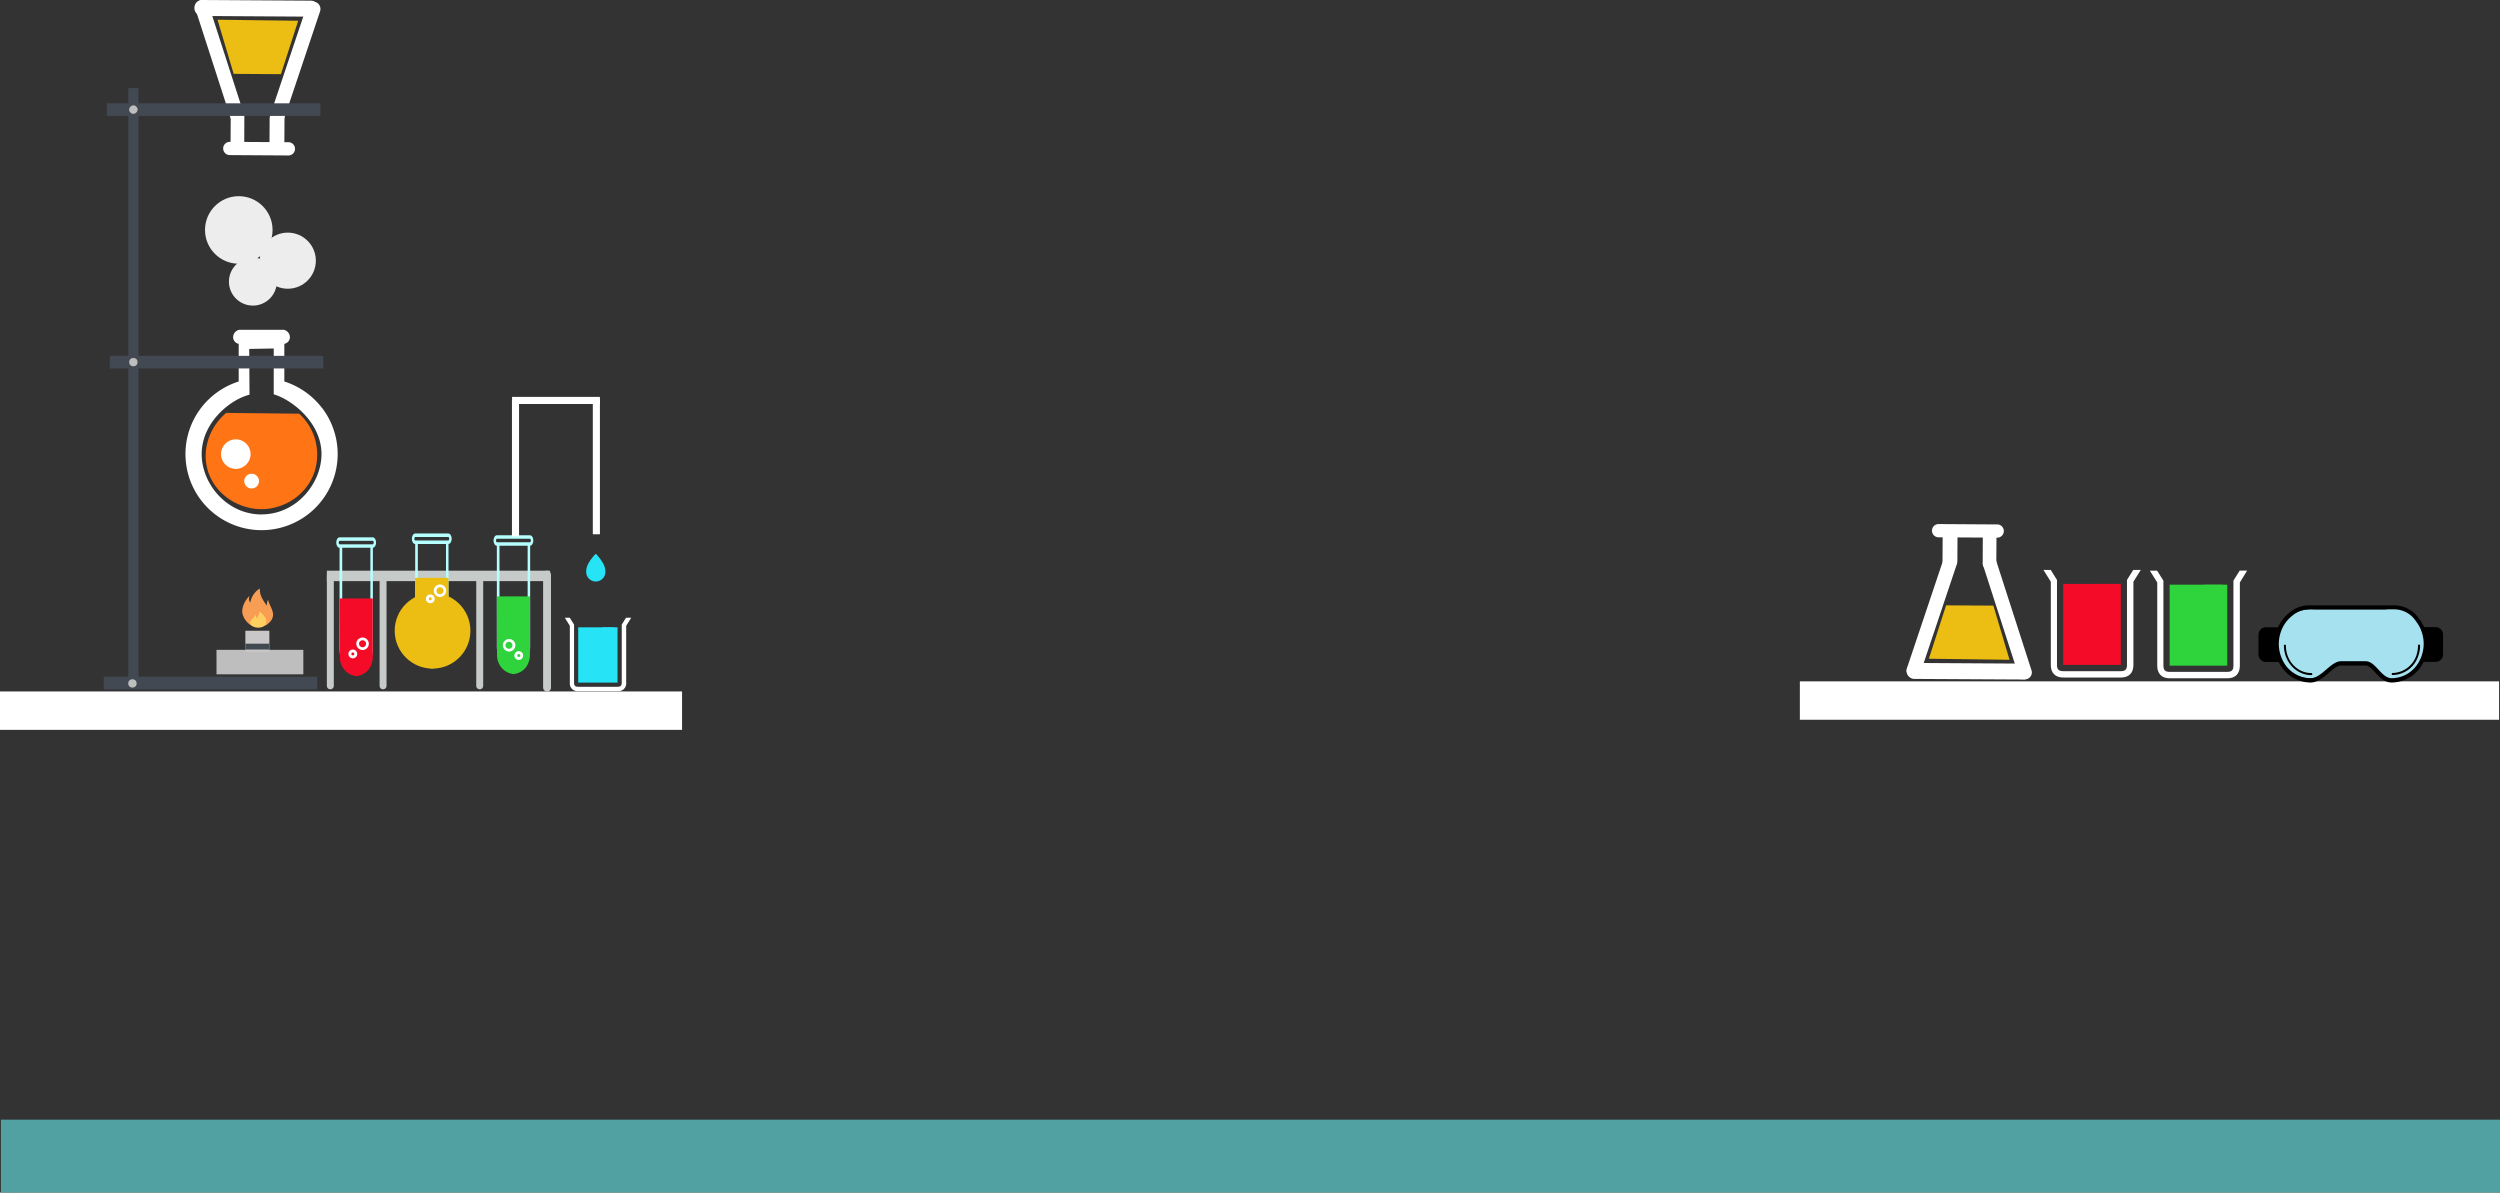<svg xmlns="http://www.w3.org/2000/svg" viewBox="0 0 1200.44 572.61"><rect x="0" y="0" width="1200.44" height="572.61" fill="#333333" stroke="none"/><defs><style>.cls-1{fill:none;stroke:#fff;stroke-miterlimit:10;stroke-width:3.41px;}.cls-2{fill:#c6cac8;}.cls-3{fill:#fff;}.cls-4{fill:#ecbd13;}.cls-5{fill:#b6ffff;}.cls-6{fill:#f40b27;}.cls-7{fill:#2fd33b;}.cls-8{fill:#ededed;}.cls-9{fill:#26e4f5;}.cls-10{fill:#ff7415;}.cls-11{fill:#bfbebe;}.cls-12{fill:#cac7c8;}.cls-13{fill:#424a51;}.cls-14{fill:#ffce61;}.cls-15{fill:#f89e54;}.cls-16{fill:#424952;}.cls-17{fill:#a5e1ef;}.cls-18{fill:#52a1a2;}</style></defs><title>contentbg_4</title><g id="Layer_2" data-name="Layer 2"><g id="Layer_1-2" data-name="Layer 1"><line class="cls-1" x1="286.36" y1="256.54" x2="286.36" y2="191.26"/><line class="cls-1" x1="245.89" y1="192.28" x2="288.04" y2="192.28"/><path class="cls-2" d="M158.62,274.87h0a1.67,1.67,0,0,1,1.67,1.67v52.78a1.67,1.67,0,0,1-1.67,1.67h0a1.67,1.67,0,0,1-1.67-1.67V276.54A1.67,1.67,0,0,1,158.62,274.87Z"/><path class="cls-2" d="M183.94,274.87h0a1.67,1.67,0,0,1,1.67,1.67v52.78a1.67,1.67,0,0,1-1.67,1.67h0a1.67,1.67,0,0,1-1.67-1.67V276.54A1.67,1.67,0,0,1,183.94,274.87Z"/><path class="cls-2" d="M230.35,274.87h0a1.67,1.67,0,0,1,1.67,1.67v52.78a1.67,1.67,0,0,1-1.67,1.67h0a1.67,1.67,0,0,1-1.67-1.67V276.54A1.67,1.67,0,0,1,230.35,274.87Z"/><rect class="cls-2" x="156.95" y="274.03" width="107.18" height="5.01"/><path class="cls-3" d="M110.28,68.11l28.27.18a3.16,3.16,0,0,1,3.11,3.19h0a3.16,3.16,0,0,1-3.13,3.17l-28.27-.18a3.16,3.16,0,0,1-3.09-3.21h0A3.16,3.16,0,0,1,110.28,68.11Z"/><path class="cls-3" d="M113.92,52.64h.29a3.2,3.2,0,0,1,3.12,3.24l-.05,12.82a3.19,3.19,0,0,1-3.16,3.2h-.29a3.2,3.2,0,0,1-3.12-3.24l.08-12.82A3.19,3.19,0,0,1,113.92,52.64Z"/><path class="cls-3" d="M151.55,1h0a3.36,3.36,0,0,0-4.3,2l0,.13L129.84,55A3.53,3.53,0,0,0,132,59.44h0a3.36,3.36,0,0,0,4.3-2l0-.13L153.68,5.48A3.53,3.53,0,0,0,151.55,1Z"/><path class="cls-3" d="M97.12,0l52.14.32A3.8,3.8,0,0,1,153,4.18h0A3.8,3.8,0,0,1,149.21,8L97.07,7.67a3.8,3.8,0,0,1-3.72-3.86h0A3.8,3.8,0,0,1,97.12,0Z"/><path class="cls-3" d="M95.89.25l.26-.09a3.19,3.19,0,0,1,4,2l0,0,16.88,52.36a3.3,3.3,0,0,1-2,4.15l-.27.11a3.19,3.19,0,0,1-4-2l0,0L93.84,4.41A3.3,3.3,0,0,1,95.89.25Z"/><path class="cls-4" d="M134.9,35.61l-22.7-.14-7.75-26,38.73.5Z"/><path class="cls-3" d="M132.77,53.47h.59a3.36,3.36,0,0,1,3.25,3.36l-.07,11.66a3.36,3.36,0,0,1-3.29,3.36h-.59a3.36,3.36,0,0,1-3.25-3.36l.07-11.66A3.36,3.36,0,0,1,132.77,53.47Z"/><path class="cls-5" d="M180.59,260.52c0-1.4-.73-2.52-1.64-2.52H163.09c-.9,0-1.64,1.14-1.64,2.52s.71,2.52,1.6,2.52v48.58c0,6.14,3.57,11.13,8,11.13s8-5,8-11.13V263C179.87,263,180.59,261.89,180.59,260.52Zm-2.8,51.1c0,5.21-3,9.45-6.73,9.45s-6.73-4.2-6.73-9.45V263h13.52v48.57ZM179,261.36H163.09c-.24,0-.44-.39-.44-.84s.2-.84.44-.84H179c.24,0,.44.39.44.84s-.21.84-.45.84Z"/><path class="cls-6" d="M163.05,287.36H179v28.49c0,.59-.29,5.21-4.2,7.57a9.09,9.09,0,0,1-3.78,1.25,9.56,9.56,0,0,1-4.2-1.68,9.34,9.34,0,0,1-3.64-7.1Z"/><path class="cls-5" d="M256.1,259.54c0-1.4-.73-2.52-1.64-2.52H238.61c-.9,0-1.64,1.14-1.64,2.52s.71,2.52,1.6,2.52v48.58c0,6.14,3.57,11.13,8,11.13s8-5,8-11.13V262.06C255.38,262,256.1,260.91,256.1,259.54Zm-2.8,51.1c0,5.21-3,9.45-6.73,9.45s-6.73-4.2-6.73-9.45V262.06h13.52v48.57Zm1.17-50.26H238.61c-.24,0-.44-.39-.44-.84s.2-.84.44-.84h15.86c.24,0,.44.39.44.84S254.7,260.38,254.47,260.38Z"/><path class="cls-7" d="M238.57,286.38h15.91v28.49c0,.59-.29,5.21-4.2,7.57a9.09,9.09,0,0,1-3.78,1.25,9.56,9.56,0,0,1-4.2-1.68,9.34,9.34,0,0,1-3.64-7.1Z"/><path class="cls-3" d="M174.09,312.12a3,3,0,1,0-3-3h0A3.05,3.05,0,0,0,174.09,312.12Zm0-4.68a1.68,1.68,0,1,1-1.68,1.68A1.68,1.68,0,0,1,174.09,307.44Z"/><path class="cls-3" d="M169.42,316.12a2.11,2.11,0,1,0-2.11-2.11,2.11,2.11,0,0,0,2.11,2.11Zm0-2.82a.71.71,0,1,1-.71.71.71.71,0,0,1,.71-.71Z"/><path class="cls-5" d="M216.89,258.69c0-1.4-.73-2.52-1.64-2.52H199.4c-.9,0-1.64,1.14-1.64,2.52s.71,2.52,1.6,2.52v48.58c0,6.14,3.57,11.13,8,11.13s8-5,8-11.13V261.21C216.17,261.19,216.89,260.07,216.89,258.69Zm-2.8,51.1c0,5.21-3,9.45-6.73,9.45s-6.73-4.2-6.73-9.45V261.22h13.52v48.57Zm1.17-50.26H199.4c-.24,0-.44-.39-.44-.84s.2-.84.44-.84h15.85c.24,0,.44.39.44.84s-.2.84-.44.84Z"/><circle class="cls-4" cx="207.7" cy="302.87" r="18.18"/><rect class="cls-4" x="199.32" y="277.46" width="16" height="9.91"/><circle class="cls-8" cx="114.66" cy="110.42" r="16.22"/><circle class="cls-8" cx="138.19" cy="125.17" r="13.47"/><circle class="cls-8" cx="121.43" cy="135.24" r="11.5"/><path class="cls-9" d="M286.1,266a.31.31,0,0,1,.2.09c2.24,2.45,4.37,5.35,4.37,8.1a4.61,4.61,0,1,1-9.18,0c0-2.73,2.12-5.65,4.37-8.1a.31.31,0,0,1,.25-.09Z"/><path class="cls-10" d="M108.59,198.27c-7.84,6.69-11.4,16.88-9.17,26.34,2.89,12.22,14.73,20.07,26.6,19.87,10.53-.18,21.16-6.73,24.93-17.74a26.71,26.71,0,0,0-7.28-28.09"/><path class="cls-3" d="M154.58,195.84a36.83,36.83,0,0,0-18.05-12.66V165.11a3.31,3.31,0,0,0,2.68-3.25,3.69,3.69,0,0,0-3-3.51H114.94a3.7,3.7,0,0,0-3,3.51,3.31,3.31,0,0,0,2.68,3.25v18.07a36.83,36.83,0,0,0-18.05,12.66,36.54,36.54,0,1,0,58.06,0Zm-29,51.19C109,247,97,232.51,96.84,218.3c-.11-13.64,10.76-23.89,19.61-27.64a26.85,26.85,0,0,1,3.36-1.16l-.14-21.95,11.77-.22v22a29.22,29.22,0,0,1,3.36,1.3c8.32,3.86,19.66,13.93,19.58,27.64-.16,14-12.06,28.73-28.82,28.73Z"/><circle class="cls-3" cx="113.23" cy="218.05" r="7.1"/><circle class="cls-3" cx="120.82" cy="231.02" r="3.55"/><rect class="cls-11" x="103.96" y="312.04" width="41.69" height="11.76"/><rect class="cls-9" x="289.06" y="301.24" width="5.95" height="25.46"/><rect class="cls-12" x="117.82" y="302.87" width="11.52" height="10.07"/><rect class="cls-13" x="117.82" y="309.08" width="11.52" height="2.82"/><ellipse class="cls-14" cx="123.97" cy="297.41" rx="4.89" ry="3.99"/><path class="cls-15" d="M128.84,287.86a4.88,4.88,0,0,0-.66,3c-2.8-3.73-3.67-6.19-3.3-8.22-2.11.84-4.39,4.07-4.64,6.64-1.05-.84-.67-2.75-.36-3.25-3.09,3.11-4,6.82-3.36,9a9.3,9.3,0,0,0,3.94,5.18c-1.24-2.52,1.88-3.18,2-5a1.45,1.45,0,0,1,.47,1.77c.75-.42,1.93-2.21,1.36-3.36,2,.76,4.88,4.38,3,6.87,2.52-1.51,4.1-3.49,3.78-6S128.65,289.27,128.84,287.86Z"/><path class="cls-3" d="M300.6,296.63l-2.05,3.28v27.86c0,1.47-.57,2-2,2H277.65c-1.47,0-2-.57-2-2V299.91l-2.05-3.28h-2.39l2.41,3.87v27.28a3.72,3.72,0,0,0,4.09,4.09h18.88a3.72,3.72,0,0,0,4.09-4.09V300.49l2.41-3.87Z"/><path class="cls-9" d="M277.64,301.22v26.55h18.89V301.22ZM294,325.73H289.9v-2H294Zm0-4.09H289.9v-2H294Zm0-4.09H289.9v-2H294Zm0-4.09H289.9v-2H294Zm0-4.09H289.9v-2H294Zm0-4.09H289.9v-2H294Z"/><rect class="cls-16" x="49.81" y="324.95" width="102.52" height="6.05"/><rect class="cls-16" x="52.7" y="170.87" width="102.52" height="6.05"/><rect class="cls-16" x="51.33" y="49.61" width="102.52" height="6.05"/><rect class="cls-16" x="61.58" y="42.3" width="4.93" height="287.87"/><circle class="cls-11" cx="63.59" cy="328.16" r="2.01"/><circle class="cls-11" cx="64.04" cy="173.89" r="2.01"/><circle class="cls-11" cx="64.05" cy="52.63" r="2.01" transform="translate(-18.05 64.12) rotate(-47.38)"/><rect class="cls-3" y="332.02" width="327.51" height="18.44"/><rect class="cls-2" x="260.79" y="274.03" width="3.78" height="58.05" rx="1.81" ry="1.81"/><rect class="cls-3" x="864.25" y="327.17" width="335.75" height="18.44"/><path class="cls-3" d="M247.47,309.85a3,3,0,1,0-3,3h0A3.05,3.05,0,0,0,247.47,309.85Zm-1.4,0a1.68,1.68,0,1,1-1.68-1.68,1.68,1.68,0,0,1,1.68,1.68Z"/><path class="cls-3" d="M251.2,314.78a2.11,2.11,0,1,0-2.11,2.11,2.11,2.11,0,0,0,2.11-2.11Zm-1.4,0a.71.71,0,1,1-.71-.71.71.71,0,0,1,.71.71Z"/><line class="cls-1" x1="247.53" y1="257.58" x2="247.53" y2="192.28"/><path class="cls-3" d="M211.27,286.66a3,3,0,1,0-3-3h0A3.05,3.05,0,0,0,211.27,286.66Zm0-4.68a1.68,1.68,0,1,1-1.68,1.68,1.68,1.68,0,0,1,1.68-1.68h0Z"/><path class="cls-3" d="M206.6,289.65a2.11,2.11,0,1,0-2.11-2.11,2.11,2.11,0,0,0,2.11,2.11Zm0-2.82a.71.71,0,1,1-.71.71.71.71,0,0,1,.71-.71h0Z"/><path class="cls-3" d="M959.08,258.17,930.81,258a3.16,3.16,0,0,1-3.11-3.19h0a3.16,3.16,0,0,1,3.13-3.17l28.27.18a3.16,3.16,0,0,1,3.09,3.21h0A3.16,3.16,0,0,1,959.08,258.17Z"/><path class="cls-3" d="M955.45,273.64h-.29a3.2,3.2,0,0,1-3.12-3.24l.05-12.82a3.19,3.19,0,0,1,3.16-3.2h.29a3.2,3.2,0,0,1,3.12,3.24l-.08,12.82A3.19,3.19,0,0,1,955.45,273.64Z"/><path class="cls-3" d="M917.82,325.26h0a3.36,3.36,0,0,0,4.3-2l0-.13,17.36-51.8a3.53,3.53,0,0,0-2.12-4.45h0a3.36,3.36,0,0,0-4.3,2l0,.13L915.69,320.8A3.53,3.53,0,0,0,917.82,325.26Z"/><path class="cls-3" d="M971.38,326.29,919.24,326a3.8,3.8,0,0,1-3.72-3.86h0a3.8,3.8,0,0,1,3.76-3.81l52.14.32a3.8,3.8,0,0,1,3.72,3.86h0A3.8,3.8,0,0,1,971.38,326.29Z"/><path class="cls-3" d="M973.48,326l-.26.09a3.19,3.19,0,0,1-4-2l0,0L952.3,271.68a3.3,3.3,0,0,1,2-4.15l.27-.11a3.19,3.19,0,0,1,4,2l0,0,16.88,52.36A3.3,3.3,0,0,1,973.48,326Z"/><path class="cls-4" d="M934.47,290.67l22.7.14,7.75,26-38.73-.5Z"/><path class="cls-3" d="M936.59,272.82H936a3.36,3.36,0,0,1-3.25-3.36l.07-11.66a3.36,3.36,0,0,1,3.29-3.36h.59a3.36,3.36,0,0,1,3.25,3.36l-.07,11.66A3.36,3.36,0,0,1,936.59,272.82Z"/><path class="cls-17" d="M1124.64,309.16c0,9.11-7,16.49-15.73,16.49s-15.73-7.38-15.73-16.49,7-16.49,15.73-16.49q.69,0,1.36.06C1118.32,293.45,1124.64,300.53,1124.64,309.16Z"/><path class="cls-17" d="M1164.12,309.12c0,9.53-6.25,17.26-14,17.26s-14-7.73-14-17.26c0-7.7,4.08-14.23,9.71-16.45a11.52,11.52,0,0,1,4.24-.81C1157.87,291.86,1164.12,299.59,1164.12,309.12Z"/><polygon class="cls-17" points="1108.91 292.67 1145.92 292.67 1139.02 318.69 1121.74 318.69 1108.91 292.67"/><rect class="cls-6" x="1007.42" y="280.4" width="8.72" height="37.31"/><path class="cls-3" d="M1024.33,273.66l-3,4.8v40.82c0,2.16-.84,3-3,3H990.71c-2.16,0-3-.84-3-3V278.46l-3-4.8h-3.5l3.54,5.67v40c0,3.81,2.18,6,6,6h27.66c3.81,0,6-2.18,6-6v-40l3.54-5.67Z"/><path class="cls-6" d="M990.7,280.38v38.89h27.67V280.38Zm23.94,35.9h-6v-3h6Zm0-6h-6v-3h6Zm0-6h-6v-3h6Zm0-6h-6v-3h6Zm0-6h-6v-3h6Zm0-6h-6v-3h6Z"/><rect class="cls-7" x="1058.53" y="280.77" width="8.72" height="37.31"/><path class="cls-3" d="M1075.44,274l-3,4.8v40.82c0,2.16-.84,3-3,3h-27.62c-2.16,0-3-.84-3-3V278.83l-3-4.8h-3.5l3.54,5.67v40c0,3.81,2.18,6,6,6h27.66c3.81,0,6-2.18,6-6v-40L1079,274Z"/><path class="cls-7" d="M1041.81,280.75v38.89h27.67V280.75Zm23.94,35.9h-6v-3h6Zm0-6h-6v-3h6Zm0-6h-6v-3h6Zm0-6h-6v-3h6Zm0-6h-6v-3h6Zm0-6h-6v-3h6Z"/><path d="M1169.54,301.15H1164a18.27,18.27,0,0,0-2.28-3.8,14.35,14.35,0,0,0-12.15-6.68h-40.81a14.36,14.36,0,0,0-9.31,3.43,18.31,18.31,0,0,0-5.55,7.09,3.53,3.53,0,0,0-.44,0h-5.4a3.6,3.6,0,0,0-3.59,3.59v9.49a3.6,3.6,0,0,0,3.59,3.59h5.4a3.52,3.52,0,0,0,.7-.07,17.13,17.13,0,0,0,15.25,9.94c3.42,0,6.31-2.48,8.86-4.67,2.1-1.8,4.08-3.5,5.9-3.5h11.64c1.64,0,3.14,1.63,4.73,3.36,2.08,2.26,4.43,4.81,7.95,4.81a17.12,17.12,0,0,0,15.23-9.91,3.4,3.4,0,0,0,.39,0h5.4a3.6,3.6,0,0,0,3.59-3.59v-9.49A3.6,3.6,0,0,0,1169.54,301.15ZM1161.91,317a15.11,15.11,0,0,1-13.39,8.67c-2.64,0-4.59-2.12-6.48-4.17s-3.69-4-6.2-4H1124.2c-2.56,0-4.81,1.94-7.2,4s-4.88,4.18-7.56,4.18a15.13,15.13,0,0,1-13.48-8.87c-.16-.33-.31-.66-.44-1s-.33-.86-.46-1.31a17.31,17.31,0,0,1-.08-10.35c.12-.41.25-.81.4-1.21s.26-.65.4-1a16.42,16.42,0,0,1,5-6.34,12.41,12.41,0,0,1,8.06-3h40.81a12.42,12.42,0,0,1,10.52,5.84,16.64,16.64,0,0,1,2,3.28c.15.31.28.63.4,1s.26.69.37,1a17.53,17.53,0,0,1-.14,11.21c-.13.37-.27.74-.42,1.1S1162.06,316.72,1161.91,317Z"/><path d="M1109.77,323.16l-.49,0c-6.3-.27-11.37-5.75-11.64-12.57,0-.19,0-.38,0-.57a.5.5,0,0,0-.5-.5h0a.5.5,0,0,0-.46.49,15.12,15.12,0,0,0,.46,3.65c1.5,6,6.62,10.51,12.69,10.51a.5.5,0,0,0,0-1Z"/><path d="M1161.55,309.5a.5.5,0,0,0-.5.5c0,.19,0,.38,0,.57a14.09,14.09,0,0,1-.47,3.14,12.39,12.39,0,0,1-11.17,9.42l-.49,0a.5.5,0,0,0,0,1,13.17,13.17,0,0,0,12-8.4,14.48,14.48,0,0,0,.65-1.94,15.13,15.13,0,0,0,.5-3.82A.5.5,0,0,0,1161.55,309.5Z"/><rect class="cls-18" x="0.44" y="537.63" width="1200" height="34.98"/></g></g></svg>